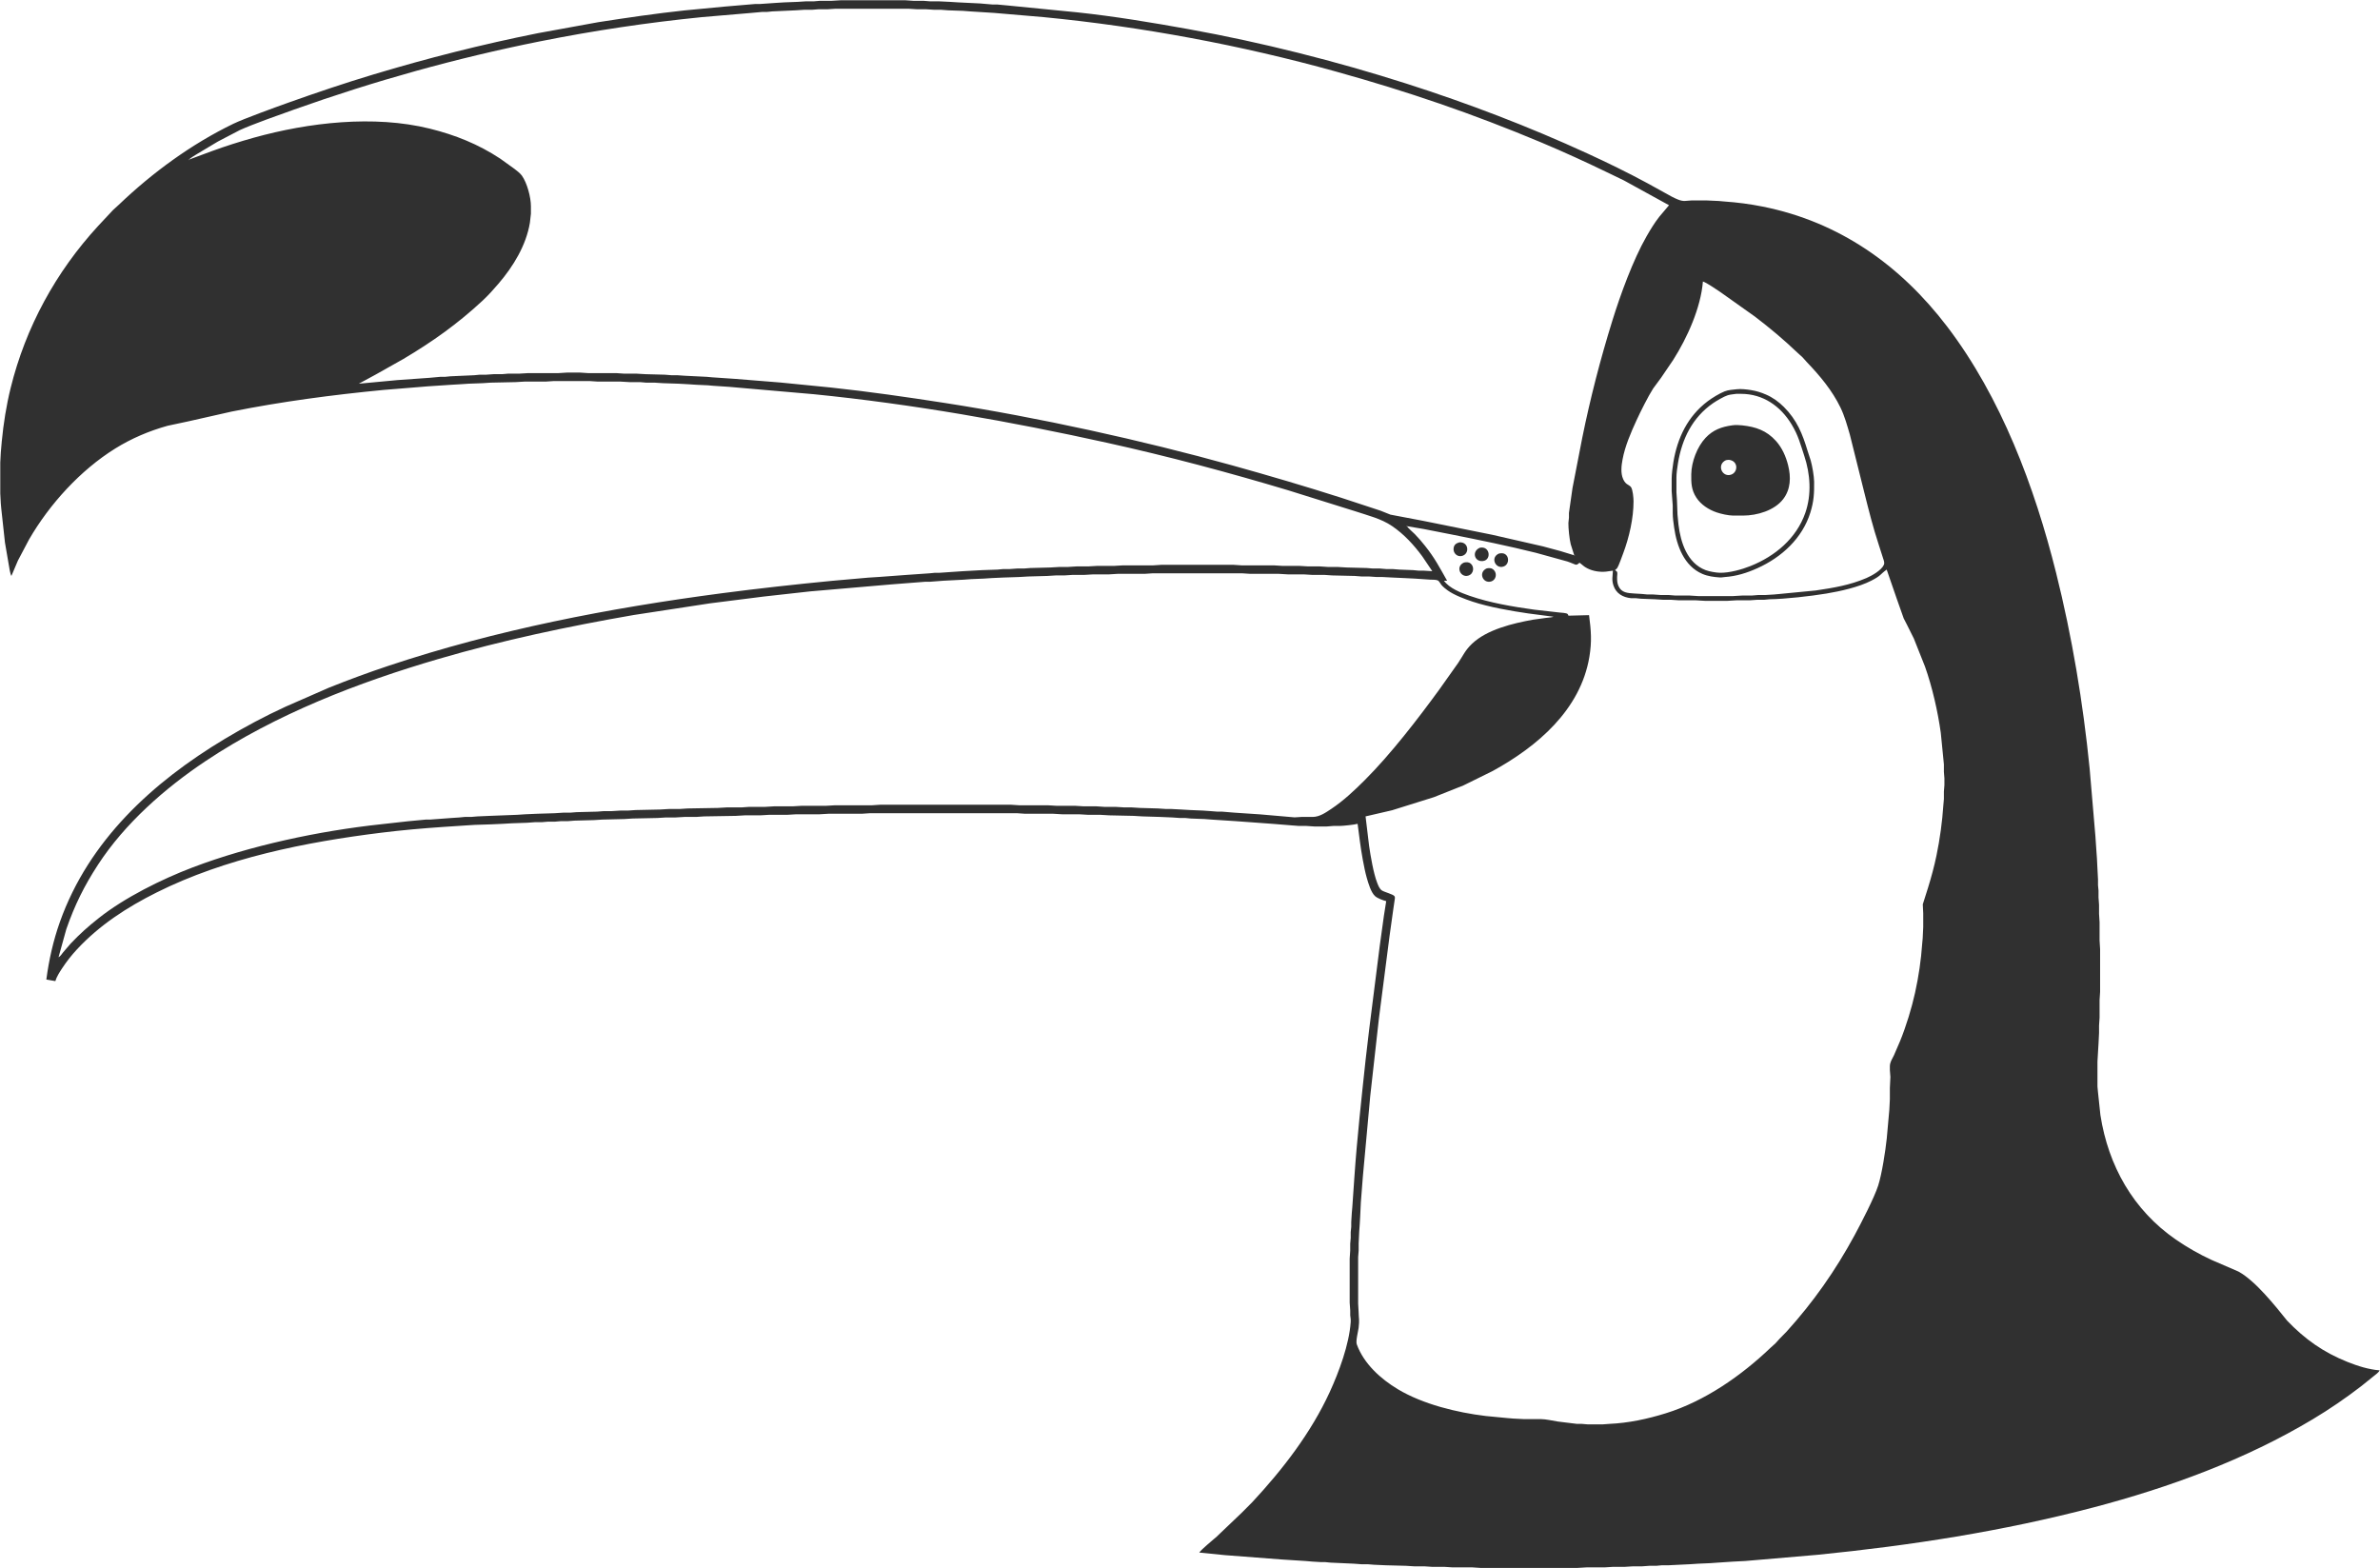 <svg xmlns="http://www.w3.org/2000/svg" viewBox="258.5 186.5 4494 2961">
  <path id="scicon" fill="#303030" stroke="none" stroke-width="1"
    d="M 280.00,1274.00            C 277.59,1269.86 275.82,1257.29 274.92,1252.00              274.92,1252.00 267.87,1211.00 267.87,1211.00              267.87,1211.00 260.91,1147.00 260.91,1147.00              260.91,1147.00 260.00,1137.00 260.00,1137.00              260.00,1137.00 259.00,1118.00 259.00,1118.00              259.00,1118.00 259.00,1060.00 259.00,1060.00              259.00,1060.00 260.00,1041.00 260.00,1041.00              260.00,1041.00 261.83,1020.00 261.83,1020.00              265.14,985.84 270.39,952.36 278.63,919.00              306.93,804.36 363.95,699.92 443.92,613.00              443.92,613.00 472.00,583.00 472.00,583.00              472.00,583.00 483.00,572.96 483.00,572.96              546.23,512.49 620.05,458.47 699.00,420.26              718.82,410.67 779.68,388.61 803.00,380.31              855.96,361.46 909.17,343.49 963.00,327.28              1065.48,296.41 1169.03,270.19 1274.00,249.20              1274.00,249.20 1388.00,228.42 1388.00,228.42              1442.18,220.01 1496.48,212.00 1551.00,206.16              1551.00,206.16 1628.00,198.83 1628.00,198.83              1628.00,198.83 1685.00,194.00 1685.00,194.00              1685.00,194.00 1694.00,194.00 1694.00,194.00              1694.00,194.00 1723.00,192.00 1723.00,192.00              1723.00,192.00 1739.00,191.00 1739.00,191.00              1739.00,191.00 1765.00,190.00 1765.00,190.00              1765.00,190.00 1781.00,188.96 1781.00,188.96              1781.00,188.96 1796.00,188.96 1796.00,188.96              1796.00,188.96 1807.00,188.00 1807.00,188.00              1807.00,188.00 1829.00,188.00 1829.00,188.00              1829.00,188.00 1846.00,187.00 1846.00,187.00              1846.00,187.00 1968.00,187.00 1968.00,187.00              1968.00,187.00 1983.00,188.00 1983.00,188.00              1983.00,188.00 2002.00,188.00 2002.00,188.00              2002.00,188.00 2014.00,188.96 2014.00,188.96              2014.00,188.96 2030.00,188.96 2030.00,188.96              2030.00,188.96 2052.00,190.00 2052.00,190.00              2052.00,190.00 2068.00,191.00 2068.00,191.00              2068.00,191.00 2109.00,193.00 2109.00,193.00              2109.00,193.00 2132.00,194.96 2132.00,194.96              2132.00,194.96 2141.00,194.96 2141.00,194.96              2141.00,194.96 2162.00,196.91 2162.00,196.91              2162.00,196.91 2293.00,209.84 2293.00,209.84              2363.32,217.36 2433.41,229.02 2503.00,241.58              2639.92,266.28 2781.49,301.99 2914.00,344.34              3030.35,381.53 3144.98,425.33 3256.00,476.31              3294.08,493.79 3332.14,512.37 3369.00,532.31              3369.00,532.31 3416.00,558.24 3416.00,558.24              3423.12,561.74 3431.98,566.36 3440.00,565.91              3440.00,565.91 3452.00,565.00 3452.00,565.00              3452.00,565.00 3482.00,565.00 3482.00,565.00              3482.00,565.00 3504.00,566.00 3504.00,566.00              3504.00,566.00 3514.00,566.91 3514.00,566.91              3538.59,568.60 3562.79,571.76 3587.00,576.60              3731.35,605.48 3846.43,686.76 3935.12,803.00              4037.06,936.63 4100.38,1106.01 4140.87,1268.00              4171.10,1388.90 4191.77,1513.05 4204.17,1637.00              4204.17,1637.00 4215.09,1765.00 4215.09,1765.00              4215.09,1765.00 4217.00,1793.00 4217.00,1793.00              4217.00,1793.00 4218.00,1807.00 4218.00,1807.00              4218.00,1807.00 4219.00,1827.00 4219.00,1827.00              4219.00,1827.00 4220.04,1847.00 4220.04,1847.00              4220.04,1847.00 4220.04,1858.00 4220.04,1858.00              4220.04,1858.00 4221.00,1868.00 4221.00,1868.00              4221.00,1868.00 4221.00,1881.00 4221.00,1881.00              4221.00,1881.00 4222.00,1895.00 4222.00,1895.00              4222.00,1895.00 4222.00,1912.00 4222.00,1912.00              4222.00,1912.00 4223.00,1928.00 4223.00,1928.00              4223.00,1928.00 4223.00,1962.00 4223.00,1962.00              4223.00,1962.00 4224.00,1979.00 4224.00,1979.00              4224.00,1979.00 4224.00,2059.00 4224.00,2059.00              4224.00,2059.00 4223.00,2075.00 4223.00,2075.00              4223.00,2075.00 4223.00,2108.00 4223.00,2108.00              4223.00,2108.00 4222.00,2123.00 4222.00,2123.00              4222.00,2123.00 4222.00,2137.00 4222.00,2137.00              4222.00,2137.00 4221.00,2157.00 4221.00,2157.00              4221.00,2157.00 4219.00,2191.00 4219.00,2191.00              4219.00,2191.00 4219.00,2238.00 4219.00,2238.00              4219.00,2238.00 4219.91,2248.00 4219.91,2248.00              4219.91,2248.00 4224.58,2292.00 4224.58,2292.00              4239.42,2387.62 4286.46,2471.37 4367.00,2526.98              4388.48,2541.80 4411.28,2554.80 4435.00,2565.69              4435.00,2565.69 4485.00,2587.31 4485.00,2587.31              4494.48,2592.41 4502.93,2599.21 4511.00,2606.29              4526.69,2620.04 4544.12,2639.84 4557.57,2656.00              4557.57,2656.00 4577.04,2680.00 4577.04,2680.00              4610.76,2715.27 4645.66,2739.86 4691.00,2758.00              4710.45,2765.78 4731.00,2772.30 4752.00,2774.00              4749.49,2778.44 4744.00,2782.14 4740.00,2785.39              4740.00,2785.39 4717.00,2803.88 4717.00,2803.88              4687.87,2826.31 4657.53,2847.08 4626.00,2866.00              4498.44,2942.55 4354.55,2995.15 4211.00,3032.88              4040.14,3077.79 3866.55,3104.61 3691.00,3122.17              3691.00,3122.17 3554.00,3133.91 3554.00,3133.91              3554.00,3133.91 3531.00,3135.09 3531.00,3135.09              3531.00,3135.09 3502.00,3137.00 3502.00,3137.00              3502.00,3137.00 3488.00,3138.00 3488.00,3138.00              3488.00,3138.00 3465.00,3139.00 3465.00,3139.00              3465.00,3139.00 3450.00,3140.00 3450.00,3140.00              3450.00,3140.00 3429.00,3141.00 3429.00,3141.00              3429.00,3141.00 3408.00,3142.04 3408.00,3142.04              3408.00,3142.04 3396.00,3142.04 3396.00,3142.04              3396.00,3142.04 3386.00,3143.00 3386.00,3143.00              3386.00,3143.00 3373.00,3143.00 3373.00,3143.00              3373.00,3143.00 3359.00,3144.00 3359.00,3144.00              3359.00,3144.00 3342.00,3144.00 3342.00,3144.00              3342.00,3144.00 3326.00,3145.00 3326.00,3145.00              3326.00,3145.00 3304.00,3145.00 3304.00,3145.00              3304.00,3145.00 3288.00,3146.00 3288.00,3146.00              3288.00,3146.00 3254.00,3146.00 3254.00,3146.00              3254.00,3146.00 3237.00,3147.00 3237.00,3147.00              3237.00,3147.00 3054.00,3147.00 3054.00,3147.00              3054.00,3147.00 3039.00,3146.00 3039.00,3146.00              3039.00,3146.00 3002.00,3146.00 3002.00,3146.00              3002.00,3146.00 2986.00,3145.00 2986.00,3145.00              2986.00,3145.00 2963.00,3145.00 2963.00,3145.00              2963.00,3145.00 2948.00,3144.00 2948.00,3144.00              2948.00,3144.00 2929.00,3144.00 2929.00,3144.00              2929.00,3144.00 2913.00,3143.00 2913.00,3143.00              2913.00,3143.00 2875.00,3142.00 2875.00,3142.00              2875.00,3142.00 2853.00,3141.00 2853.00,3141.00              2853.00,3141.00 2841.00,3140.04 2841.00,3140.04              2841.00,3140.04 2829.00,3140.04 2829.00,3140.04              2829.00,3140.04 2815.00,3139.00 2815.00,3139.00              2815.00,3139.00 2793.00,3138.00 2793.00,3138.00              2793.00,3138.00 2771.00,3137.00 2771.00,3137.00              2771.00,3137.00 2761.00,3136.04 2761.00,3136.04              2761.00,3136.04 2753.00,3136.04 2753.00,3136.04              2753.00,3136.04 2736.00,3135.00 2736.00,3135.00              2736.00,3135.00 2725.00,3134.04 2725.00,3134.04              2725.00,3134.04 2679.00,3131.09 2679.00,3131.09              2679.00,3131.09 2571.00,3122.83 2571.00,3122.83              2571.00,3122.83 2523.00,3118.00 2523.00,3118.00              2528.13,3110.90 2548.21,3094.84 2556.00,3087.83              2556.00,3087.83 2603.00,3043.00 2603.00,3043.00              2603.00,3043.00 2622.91,3023.00 2622.91,3023.00              2680.38,2961.31 2733.96,2891.99 2769.31,2815.00              2786.82,2776.85 2806.06,2725.00 2808.91,2683.00              2809.33,2676.89 2808.45,2675.27 2808.04,2670.00              2808.04,2670.00 2808.04,2661.00 2808.04,2661.00              2808.04,2661.00 2807.00,2646.00 2807.00,2646.00              2807.00,2646.00 2807.00,2563.00 2807.00,2563.00              2807.00,2563.00 2808.00,2548.00 2808.00,2548.00              2808.00,2548.00 2808.00,2535.00 2808.00,2535.00              2808.00,2535.00 2808.96,2524.00 2808.96,2524.00              2808.96,2524.00 2808.96,2513.00 2808.96,2513.00              2808.96,2513.00 2809.96,2503.00 2809.96,2503.00              2809.96,2503.00 2809.96,2494.00 2809.96,2494.00              2809.96,2494.00 2811.00,2477.00 2811.00,2477.00              2811.00,2477.00 2811.96,2466.00 2811.96,2466.00              2811.96,2466.00 2815.91,2409.00 2815.91,2409.00              2821.01,2334.86 2829.26,2260.94 2837.16,2187.00              2837.16,2187.00 2843.84,2130.00 2843.84,2130.00              2843.84,2130.00 2863.72,1973.00 2863.72,1973.00              2863.72,1973.00 2871.58,1916.00 2871.58,1916.00              2871.58,1916.00 2876.00,1888.00 2876.00,1888.00              2870.23,1886.65 2859.44,1882.56 2855.09,1878.67              2847.15,1871.57 2842.23,1854.23 2839.29,1844.00              2834.09,1825.90 2828.79,1794.10 2826.28,1775.00              2826.28,1775.00 2822.00,1742.00 2822.00,1742.00              2816.00,1743.76 2794.58,1745.92 2788.00,1746.04              2788.00,1746.04 2776.00,1746.04 2776.00,1746.04              2776.00,1746.04 2764.00,1747.00 2764.00,1747.00              2764.00,1747.00 2740.00,1747.00 2740.00,1747.00              2740.00,1747.00 2725.00,1746.00 2725.00,1746.00              2725.00,1746.00 2711.00,1746.00 2711.00,1746.00              2711.00,1746.00 2698.00,1745.00 2698.00,1745.00              2698.00,1745.00 2663.00,1742.17 2663.00,1742.17              2663.00,1742.17 2591.00,1736.91 2591.00,1736.91              2591.00,1736.91 2546.00,1734.00 2546.00,1734.00              2546.00,1734.00 2533.00,1733.00 2533.00,1733.00              2533.00,1733.00 2507.00,1732.00 2507.00,1732.00              2507.00,1732.00 2497.00,1731.04 2497.00,1731.04              2497.00,1731.04 2487.00,1731.04 2487.00,1731.04              2487.00,1731.04 2472.00,1730.00 2472.00,1730.00              2472.00,1730.00 2449.00,1729.00 2449.00,1729.00              2449.00,1729.00 2416.00,1728.00 2416.00,1728.00              2416.00,1728.00 2399.00,1727.00 2399.00,1727.00              2399.00,1727.00 2353.00,1726.00 2353.00,1726.00              2353.00,1726.00 2336.00,1725.00 2336.00,1725.00              2336.00,1725.00 2313.00,1725.00 2313.00,1725.00              2313.00,1725.00 2296.00,1724.00 2296.00,1724.00              2296.00,1724.00 2264.00,1724.00 2264.00,1724.00              2264.00,1724.00 2247.00,1723.00 2247.00,1723.00              2247.00,1723.00 2194.00,1723.00 2194.00,1723.00              2194.00,1723.00 2179.00,1722.00 2179.00,1722.00              2179.00,1722.00 2000.00,1722.00 2000.00,1722.00              2000.00,1722.00 1901.00,1722.00 1901.00,1722.00              1901.00,1722.00 1886.00,1723.00 1886.00,1723.00              1886.00,1723.00 1823.00,1723.00 1823.00,1723.00              1823.00,1723.00 1806.00,1724.00 1806.00,1724.00              1806.00,1724.00 1762.00,1724.00 1762.00,1724.00              1762.00,1724.00 1745.00,1725.00 1745.00,1725.00              1745.00,1725.00 1711.00,1725.00 1711.00,1725.00              1711.00,1725.00 1694.00,1726.00 1694.00,1726.00              1694.00,1726.00 1665.00,1726.00 1665.00,1726.00              1665.00,1726.00 1648.00,1727.00 1648.00,1727.00              1648.00,1727.00 1588.00,1728.00 1588.00,1728.00              1588.00,1728.00 1573.00,1729.00 1573.00,1729.00              1573.00,1729.00 1551.00,1729.00 1551.00,1729.00              1551.00,1729.00 1534.00,1730.00 1534.00,1730.00              1534.00,1730.00 1516.00,1730.00 1516.00,1730.00              1516.00,1730.00 1500.00,1731.00 1500.00,1731.00              1500.00,1731.00 1453.00,1732.00 1453.00,1732.00              1453.00,1732.00 1437.00,1733.00 1437.00,1733.00              1437.00,1733.00 1396.00,1734.00 1396.00,1734.00              1396.00,1734.00 1380.00,1735.00 1380.00,1735.00              1380.00,1735.00 1343.00,1736.00 1343.00,1736.00              1343.00,1736.00 1331.00,1736.96 1331.00,1736.96              1331.00,1736.96 1318.00,1736.96 1318.00,1736.96              1318.00,1736.96 1306.00,1737.96 1306.00,1737.96              1306.00,1737.96 1293.00,1737.96 1293.00,1737.96              1293.00,1737.96 1281.00,1738.96 1281.00,1738.96              1281.00,1738.96 1268.00,1738.96 1268.00,1738.96              1268.00,1738.96 1254.00,1740.00 1254.00,1740.00              1254.00,1740.00 1225.00,1741.00 1225.00,1741.00              1225.00,1741.00 1208.00,1742.00 1208.00,1742.00              1208.00,1742.00 1186.00,1743.00 1186.00,1743.00              1186.00,1743.00 1155.00,1744.00 1155.00,1744.00              1155.00,1744.00 1139.00,1745.00 1139.00,1745.00              1139.00,1745.00 1124.00,1746.00 1124.00,1746.00              1124.00,1746.00 1095.00,1747.91 1095.00,1747.91              1056.24,1750.56 1017.61,1753.95 979.00,1758.72              835.48,1776.43 684.13,1806.69 554.00,1871.75              498.53,1899.49 446.29,1933.28 403.91,1979.00              392.99,1990.78 384.54,2001.63 375.67,2015.00              371.13,2021.84 365.24,2031.14 363.00,2039.00              363.00,2039.00 346.00,2036.00 346.00,2036.00              350.89,1998.90 359.13,1962.29 371.69,1927.00              426.27,1773.64 546.43,1663.54 683.00,1581.60              720.14,1559.31 758.63,1538.77 798.00,1520.69              798.00,1520.69 880.00,1484.80 880.00,1484.80              916.98,1470.01 954.22,1456.26 992.00,1443.67              1195.96,1375.68 1408.14,1334.74 1621.00,1306.72              1690.54,1297.57 1760.23,1289.92 1830.00,1283.17              1830.00,1283.17 1898.00,1277.17 1898.00,1277.17              1898.00,1277.17 1919.00,1275.83 1919.00,1275.83              1919.00,1275.83 1972.00,1271.91 1972.00,1271.91              1972.00,1271.91 2014.00,1269.00 2014.00,1269.00              2014.00,1269.00 2024.00,1268.00 2024.00,1268.00              2024.00,1268.00 2033.00,1268.00 2033.00,1268.00              2033.00,1268.00 2062.00,1266.00 2062.00,1266.00              2062.00,1266.00 2077.00,1265.00 2077.00,1265.00              2077.00,1265.00 2095.00,1264.00 2095.00,1264.00              2095.00,1264.00 2113.00,1263.00 2113.00,1263.00              2113.00,1263.00 2142.00,1262.00 2142.00,1262.00              2142.00,1262.00 2152.00,1261.04 2152.00,1261.04              2152.00,1261.04 2164.00,1261.04 2164.00,1261.04              2164.00,1261.04 2179.00,1259.96 2179.00,1259.96              2179.00,1259.96 2192.00,1259.96 2192.00,1259.96              2192.00,1259.96 2204.00,1259.00 2204.00,1259.00              2204.00,1259.00 2242.00,1258.00 2242.00,1258.00              2242.00,1258.00 2259.00,1257.00 2259.00,1257.00              2259.00,1257.00 2275.00,1257.00 2275.00,1257.00              2275.00,1257.00 2291.00,1256.00 2291.00,1256.00              2291.00,1256.00 2313.00,1256.00 2313.00,1256.00              2313.00,1256.00 2330.00,1255.00 2330.00,1255.00              2330.00,1255.00 2362.00,1255.00 2362.00,1255.00              2362.00,1255.00 2379.00,1254.00 2379.00,1254.00              2379.00,1254.00 2436.00,1254.00 2436.00,1254.00              2436.00,1254.00 2451.00,1253.00 2451.00,1253.00              2451.00,1253.00 2588.00,1253.00 2588.00,1253.00              2588.00,1253.00 2603.00,1254.00 2603.00,1254.00              2603.00,1254.00 2664.00,1254.00 2664.00,1254.00              2664.00,1254.00 2680.00,1255.00 2680.00,1255.00              2680.00,1255.00 2712.00,1255.00 2712.00,1255.00              2712.00,1255.00 2729.00,1256.00 2729.00,1256.00              2729.00,1256.00 2751.00,1256.00 2751.00,1256.00              2751.00,1256.00 2766.00,1257.00 2766.00,1257.00              2766.00,1257.00 2784.00,1257.00 2784.00,1257.00              2784.00,1257.00 2801.00,1258.00 2801.00,1258.00              2801.00,1258.00 2839.00,1259.00 2839.00,1259.00              2839.00,1259.00 2851.00,1259.96 2851.00,1259.96              2851.00,1259.96 2864.00,1259.96 2864.00,1259.96              2864.00,1259.96 2876.00,1260.96 2876.00,1260.96              2876.00,1260.96 2888.00,1260.96 2888.00,1260.96              2888.00,1260.96 2901.00,1262.00 2901.00,1262.00              2901.00,1262.00 2927.00,1263.00 2927.00,1263.00              2927.00,1263.00 2937.00,1263.96 2937.00,1263.96              2937.00,1263.96 2946.00,1263.96 2946.00,1263.96              2946.00,1263.96 2963.00,1265.00 2963.00,1265.00              2963.00,1265.00 2944.12,1237.00 2944.12,1237.00              2928.06,1215.23 2909.49,1195.02 2887.00,1179.75              2866.30,1165.69 2841.49,1159.83 2818.00,1152.00              2818.00,1152.00 2691.00,1112.28 2691.00,1112.28              2578.20,1078.44 2464.01,1047.98 2349.00,1022.58              2166.15,982.19 1981.37,949.47 1795.00,930.83              1795.00,930.83 1635.00,916.91 1635.00,916.91              1635.00,916.91 1605.00,914.91 1605.00,914.91              1605.00,914.91 1595.00,914.00 1595.00,914.00              1595.00,914.00 1573.00,913.00 1573.00,913.00              1573.00,913.00 1558.00,912.00 1558.00,912.00              1558.00,912.00 1540.00,911.00 1540.00,911.00              1540.00,911.00 1510.00,910.00 1510.00,910.00              1510.00,910.00 1494.00,908.96 1494.00,908.96              1494.00,908.96 1478.00,908.96 1478.00,908.96              1478.00,908.96 1467.00,908.00 1467.00,908.00              1467.00,908.00 1447.00,908.00 1447.00,908.00              1447.00,908.00 1430.00,907.00 1430.00,907.00              1430.00,907.00 1387.00,907.00 1387.00,907.00              1387.00,907.00 1372.00,906.00 1372.00,906.00              1372.00,906.00 1304.00,906.00 1304.00,906.00              1304.00,906.00 1289.00,907.00 1289.00,907.00              1289.00,907.00 1249.00,907.00 1249.00,907.00              1249.00,907.00 1232.00,908.00 1232.00,908.00              1232.00,908.00 1185.00,909.00 1185.00,909.00              1185.00,909.00 1170.00,910.00 1170.00,910.00              1170.00,910.00 1143.00,911.00 1143.00,911.00              1143.00,911.00 1128.00,912.00 1128.00,912.00              1128.00,912.00 1111.00,913.00 1111.00,913.00              1111.00,913.00 1067.00,915.91 1067.00,915.91              1067.00,915.91 982.00,922.83 982.00,922.83              886.07,932.12 790.60,944.68 696.00,963.60              696.00,963.60 614.00,982.11 614.00,982.11              614.00,982.11 575.00,990.42 575.00,990.42              540.21,1000.10 506.70,1014.32 476.00,1033.42              410.25,1074.35 352.21,1138.16 313.42,1205.00              313.42,1205.00 292.31,1245.00 292.31,1245.00              292.31,1245.00 280.00,1274.00 280.00,1274.00 Z            M 3410.00,574.00            C 3410.00,574.00 3325.00,527.26 3325.00,527.26              3325.00,527.26 3297.00,513.74 3297.00,513.74              3254.76,493.30 3212.29,473.74 3169.00,455.58              3039.23,401.12 2916.49,359.25 2781.00,321.58              2602.16,271.84 2413.71,236.72 2229.00,218.83              2229.00,218.83 2136.00,210.91 2136.00,210.91              2136.00,210.91 2090.00,208.00 2090.00,208.00              2090.00,208.00 2077.00,207.00 2077.00,207.00              2077.00,207.00 2049.00,206.00 2049.00,206.00              2049.00,206.00 2036.00,205.00 2036.00,205.00              2036.00,205.00 2023.00,205.00 2023.00,205.00              2023.00,205.00 2007.00,204.00 2007.00,204.00              2007.00,204.00 1990.00,204.00 1990.00,204.00              1990.00,204.00 1974.00,203.00 1974.00,203.00              1974.00,203.00 1836.00,203.00 1836.00,203.00              1836.00,203.00 1821.00,204.00 1821.00,204.00              1821.00,204.00 1804.00,204.00 1804.00,204.00              1804.00,204.00 1792.00,204.96 1792.00,204.96              1792.00,204.96 1777.00,204.96 1777.00,204.96              1777.00,204.96 1761.00,206.00 1761.00,206.00              1761.00,206.00 1717.00,208.00 1717.00,208.00              1717.00,208.00 1707.00,209.00 1707.00,209.00              1707.00,209.00 1698.00,209.00 1698.00,209.00              1698.00,209.00 1677.00,210.91 1677.00,210.91              1677.00,210.91 1584.00,218.83 1584.00,218.83              1481.34,229.10 1379.21,244.35 1278.00,264.60              1119.74,296.26 966.03,339.21 814.00,393.31              787.22,402.84 735.16,421.22 711.00,432.31              711.00,432.31 670.00,453.70 670.00,453.70              670.00,453.70 631.00,477.00 631.00,477.00              625.59,480.53 619.75,483.58 615.00,488.00              615.00,488.00 658.00,472.05 658.00,472.05              684.26,462.45 711.06,453.91 738.00,446.42              841.52,417.64 964.66,403.37 1070.00,429.37              1117.87,441.19 1161.71,458.78 1203.00,486.00              1203.00,486.00 1230.00,505.42 1230.00,505.42              1234.30,508.77 1240.82,513.71 1243.91,518.04              1253.84,531.97 1260.97,558.89 1261.00,576.00              1261.00,576.00 1261.00,590.00 1261.00,590.00              1261.00,590.00 1259.08,607.00 1259.08,607.00              1252.01,649.77 1227.70,689.50 1199.87,722.00              1190.47,732.97 1180.57,744.06 1170.00,753.91              1123.02,797.68 1075.10,831.72 1020.00,864.40              1020.00,864.40 967.00,894.22 967.00,894.22              967.00,894.22 936.00,911.00 936.00,911.00              936.00,911.00 1009.00,904.17 1009.00,904.17              1009.00,904.17 1069.00,899.91 1069.00,899.91              1069.00,899.91 1090.00,898.00 1090.00,898.00              1090.00,898.00 1099.00,898.00 1099.00,898.00              1099.00,898.00 1109.00,897.00 1109.00,897.00              1109.00,897.00 1154.00,895.00 1154.00,895.00              1154.00,895.00 1164.00,894.04 1164.00,894.04              1164.00,894.04 1176.00,894.04 1176.00,894.04              1176.00,894.04 1191.00,892.96 1191.00,892.96              1191.00,892.96 1207.00,892.96 1207.00,892.96              1207.00,892.96 1218.00,892.00 1218.00,892.00              1218.00,892.00 1239.00,892.00 1239.00,892.00              1239.00,892.00 1256.00,891.00 1256.00,891.00              1256.00,891.00 1313.00,891.00 1313.00,891.00              1313.00,891.00 1329.00,890.00 1329.00,890.00              1329.00,890.00 1354.00,890.00 1354.00,890.00              1354.00,890.00 1369.00,891.00 1369.00,891.00              1369.00,891.00 1422.00,891.00 1422.00,891.00              1422.00,891.00 1437.00,892.00 1437.00,892.00              1437.00,892.00 1460.00,892.00 1460.00,892.00              1460.00,892.00 1477.00,893.00 1477.00,893.00              1477.00,893.00 1514.00,894.00 1514.00,894.00              1514.00,894.00 1526.00,894.96 1526.00,894.96              1526.00,894.96 1537.00,894.96 1537.00,894.96              1537.00,894.96 1552.00,896.00 1552.00,896.00              1552.00,896.00 1593.00,898.00 1593.00,898.00              1593.00,898.00 1603.00,898.91 1603.00,898.91              1603.00,898.91 1647.00,901.91 1647.00,901.91              1647.00,901.91 1733.00,908.83 1733.00,908.83              1733.00,908.83 1827.00,918.16 1827.00,918.16              1899.19,925.89 1971.25,936.28 2043.00,947.42              2218.93,974.74 2414.45,1017.72 2586.00,1065.42              2654.67,1084.52 2723.11,1104.65 2791.00,1126.34              2791.00,1126.34 2865.00,1150.67 2865.00,1150.67              2865.00,1150.67 2884.00,1158.22 2884.00,1158.22              2884.00,1158.22 2945.00,1169.80 2945.00,1169.80              2945.00,1169.80 3076.00,1196.21 3076.00,1196.21              3076.00,1196.21 3172.00,1218.15 3172.00,1218.15              3172.00,1218.15 3205.00,1227.02 3205.00,1227.02              3205.00,1227.02 3231.00,1235.00 3231.00,1235.00              3231.00,1235.00 3224.37,1214.00 3224.37,1214.00              3221.89,1204.03 3219.89,1184.27 3220.00,1174.00              3220.00,1174.00 3221.04,1164.00 3221.04,1164.00              3221.04,1164.00 3221.04,1155.00 3221.04,1155.00              3221.04,1155.00 3227.75,1108.00 3227.75,1108.00              3227.75,1108.00 3246.20,1013.00 3246.20,1013.00              3261.33,938.49 3280.41,864.59 3302.98,792.00              3318.27,742.78 3342.06,677.34 3367.43,633.00              3374.73,620.23 3382.39,607.63 3391.42,596.00              3391.42,596.00 3410.00,574.00 3410.00,574.00 Z            M 615.00,488.00            C 615.00,488.00 614.00,488.00 614.00,488.00              614.00,488.00 615.00,489.00 615.00,489.00              615.00,489.00 615.00,488.00 615.00,488.00 Z            M 3308.00,1263.00            C 3309.22,1263.89 3311.20,1265.08 3311.95,1266.41              3312.86,1268.23 3312.03,1273.60 3311.95,1276.00              3311.93,1282.07 3311.99,1287.31 3314.53,1293.00              3320.29,1305.95 3332.00,1306.27 3344.00,1307.09              3344.00,1307.09 3359.00,1308.00 3359.00,1308.00              3359.00,1308.00 3369.00,1308.96 3369.00,1308.96              3369.00,1308.96 3380.00,1308.96 3380.00,1308.96              3380.00,1308.96 3395.00,1310.04 3395.00,1310.04              3395.00,1310.04 3410.00,1310.04 3410.00,1310.04              3410.00,1310.04 3422.00,1311.00 3422.00,1311.00              3422.00,1311.00 3449.00,1311.00 3449.00,1311.00              3449.00,1311.00 3465.00,1312.00 3465.00,1312.00              3465.00,1312.00 3531.00,1312.00 3531.00,1312.00              3531.00,1312.00 3548.00,1311.00 3548.00,1311.00              3548.00,1311.00 3566.00,1311.00 3566.00,1311.00              3566.00,1311.00 3578.00,1310.04 3578.00,1310.04              3578.00,1310.04 3591.00,1310.04 3591.00,1310.04              3591.00,1310.04 3608.00,1309.00 3608.00,1309.00              3608.00,1309.00 3618.00,1308.09 3618.00,1308.09              3618.00,1308.09 3687.00,1301.42 3687.00,1301.42              3720.48,1296.46 3751.58,1291.38 3783.00,1277.85              3793.14,1273.48 3811.10,1263.28 3815.66,1253.00              3817.40,1249.09 3815.57,1244.80 3814.33,1241.00              3814.33,1241.00 3806.00,1215.00 3806.00,1215.00              3795.37,1182.81 3787.08,1149.87 3778.87,1117.00              3778.87,1117.00 3751.42,1007.00 3751.42,1007.00              3746.38,989.74 3741.60,972.24 3733.74,956.00              3718.05,923.57 3694.76,895.85 3670.04,870.00              3670.04,870.00 3661.96,861.01 3661.96,861.01              3661.96,861.01 3652.00,851.96 3652.00,851.96              3626.60,827.67 3599.95,805.43 3572.00,784.12              3572.00,784.12 3507.00,738.00 3507.00,738.00              3499.82,733.22 3481.17,720.28 3474.00,718.00              3469.96,767.90 3444.47,824.13 3417.95,866.00              3417.95,866.00 3394.85,900.00 3394.85,900.00              3394.85,900.00 3380.09,920.00 3380.09,920.00              3370.69,934.58 3356.16,963.74 3348.69,980.00              3337.98,1003.32 3326.98,1028.65 3322.26,1054.00              3320.09,1065.67 3318.37,1079.81 3323.35,1091.00              3324.93,1094.56 3326.99,1097.79 3330.09,1100.21              3332.74,1102.28 3336.13,1103.43 3338.16,1106.21              3341.64,1110.98 3342.99,1126.87 3343.00,1133.00              3343.05,1164.97 3334.77,1201.08 3323.58,1231.00              3321.66,1236.13 3314.70,1255.61 3312.32,1258.87              3311.11,1260.53 3309.56,1261.70 3308.00,1263.00 Z            M 3538.00,921.42            C 3545.79,920.48 3557.18,921.76 3565.00,923.08              3575.45,924.84 3583.26,927.26 3593.00,931.43              3605.80,936.90 3617.19,945.20 3627.00,955.00              3651.44,979.41 3661.98,1005.65 3671.72,1038.00              3671.72,1038.00 3677.57,1056.00 3677.57,1056.00              3680.47,1066.14 3683.87,1085.59 3684.00,1096.00              3684.25,1117.76 3683.52,1132.87 3676.98,1154.00              3661.82,1202.90 3622.71,1238.69 3577.00,1259.30              3556.77,1268.43 3537.20,1274.54 3515.00,1276.09              3511.56,1276.33 3509.60,1277.07 3506.00,1276.82              3494.72,1276.02 3483.49,1274.63 3473.00,1270.13              3438.52,1255.32 3424.71,1217.50 3419.73,1183.00              3418.45,1174.12 3417.01,1163.92 3417.00,1155.00              3417.00,1155.00 3417.00,1141.00 3417.00,1141.00              3417.00,1141.00 3415.00,1114.00 3415.00,1114.00              3415.00,1114.00 3415.00,1090.00 3415.00,1090.00              3415.01,1082.08 3416.91,1067.04 3418.25,1059.00              3425.89,1013.15 3445.20,972.70 3483.00,944.13              3491.21,937.92 3505.47,929.19 3515.00,925.46              3522.96,922.35 3529.90,922.57 3538.00,921.42 Z            M 3537.00,930.14            C 3531.65,931.05 3526.20,931.17 3521.00,932.77              3513.94,934.95 3499.27,943.54 3493.00,947.88              3454.11,974.87 3434.43,1015.32 3426.92,1061.00              3425.63,1068.83 3424.01,1080.21 3424.00,1088.00              3424.00,1088.00 3424.00,1116.00 3424.00,1116.00              3424.00,1116.00 3425.00,1131.00 3425.00,1131.00              3425.00,1131.00 3426.00,1158.00 3426.00,1158.00              3426.00,1158.00 3427.85,1177.00 3427.85,1177.00              3431.86,1210.58 3444.38,1249.80 3479.00,1262.94              3486.13,1265.64 3498.38,1267.81 3506.00,1267.99              3523.79,1268.39 3547.52,1261.81 3564.00,1255.20              3610.32,1236.62 3650.50,1203.19 3667.31,1155.00              3679.47,1120.12 3676.87,1081.61 3665.33,1047.00              3657.77,1024.31 3654.38,1009.27 3641.55,988.00              3620.56,953.21 3587.47,930.19 3546.00,930.14              3546.00,930.14 3537.00,930.14 3537.00,930.14 Z            M 3529.00,989.63            C 3536.27,988.54 3540.89,989.12 3548.00,989.63              3573.58,992.39 3594.04,999.24 3611.83,1019.00              3623.51,1031.98 3630.66,1048.21 3634.87,1065.00              3640.42,1087.09 3639.99,1110.21 3625.50,1129.00              3608.94,1150.47 3576.27,1159.96 3550.00,1160.00              3550.00,1160.00 3531.00,1160.00 3531.00,1160.00              3521.94,1159.89 3508.62,1156.92 3500.00,1154.00              3485.02,1148.92 3470.25,1139.44 3461.55,1126.00              3452.10,1111.41 3451.81,1098.58 3452.00,1082.00              3452.28,1058.64 3463.18,1029.97 3479.17,1013.04              3493.31,998.07 3509.31,992.40 3529.00,989.63 Z            M 3523.00,1054.73            C 3519.92,1054.85 3517.72,1054.98 3515.02,1056.73              3501.39,1065.55 3509.74,1085.14 3524.00,1083.44              3540.54,1081.48 3542.52,1056.71 3523.00,1054.73 Z            M 2915.00,1179.00            C 2915.00,1179.00 2914.00,1179.00 2914.00,1179.00              2914.00,1179.00 2915.00,1180.00 2915.00,1180.00              2915.00,1180.00 2915.00,1179.00 2915.00,1179.00 Z            M 3241.00,1249.00            C 3233.50,1255.71 3235.25,1252.47 3218.00,1246.67              3218.00,1246.67 3159.00,1230.37 3159.00,1230.37              3105.77,1217.06 3051.80,1206.16 2998.00,1195.40              2998.00,1195.40 2947.00,1185.40 2947.00,1185.40              2947.00,1185.40 2915.00,1180.00 2915.00,1180.00              2918.75,1185.12 2925.28,1190.22 2930.00,1195.00              2936.79,1201.87 2943.14,1209.47 2949.20,1217.00              2967.51,1239.78 2976.89,1258.25 2991.00,1283.00              2991.00,1283.00 2985.00,1283.00 2985.00,1283.00              2995.08,1297.07 3016.96,1305.80 3033.00,1311.34              3072.33,1324.95 3113.90,1331.77 3155.00,1337.58              3155.00,1337.58 3203.00,1343.02 3203.00,1343.02              3206.12,1343.24 3216.44,1343.87 3218.41,1345.74              3219.57,1346.85 3219.55,1347.65 3220.00,1349.00              3220.00,1349.00 3259.00,1348.00 3259.00,1348.00              3262.84,1377.10 3264.50,1397.62 3259.57,1427.00              3242.79,1526.93 3161.40,1595.96 3077.00,1642.30              3077.00,1642.30 3022.00,1669.42 3022.00,1669.42              3022.00,1669.42 2966.00,1691.69 2966.00,1691.69              2966.00,1691.69 2887.00,1716.42 2887.00,1716.42              2887.00,1716.42 2837.00,1728.00 2837.00,1728.00              2837.00,1728.00 2843.73,1784.00 2843.73,1784.00              2846.57,1803.27 2851.98,1835.36 2858.81,1853.00              2860.82,1858.18 2863.17,1864.86 2868.04,1867.93              2872.85,1870.96 2888.66,1874.93 2891.36,1878.41              2892.54,1879.92 2892.48,1881.21 2892.35,1883.00              2892.35,1883.00 2889.27,1904.00 2889.27,1904.00              2889.27,1904.00 2882.28,1954.00 2882.28,1954.00              2882.28,1954.00 2862.28,2109.00 2862.28,2109.00              2862.28,2109.00 2845.83,2256.00 2845.83,2256.00              2845.83,2256.00 2831.91,2408.00 2831.91,2408.00              2831.91,2408.00 2828.09,2457.00 2828.09,2457.00              2828.09,2457.00 2826.91,2482.00 2826.91,2482.00              2826.91,2482.00 2826.00,2498.00 2826.00,2498.00              2826.00,2498.00 2825.00,2512.00 2825.00,2512.00              2825.00,2512.00 2823.96,2534.00 2823.96,2534.00              2823.96,2534.00 2823.96,2548.00 2823.96,2548.00              2823.96,2548.00 2823.00,2560.00 2823.00,2560.00              2823.00,2560.00 2823.00,2648.00 2823.00,2648.00              2823.00,2648.00 2823.86,2663.00 2823.86,2663.00              2824.18,2678.61 2825.82,2676.66 2823.86,2694.00              2822.78,2701.69 2818.13,2718.62 2820.47,2725.00              2833.83,2761.48 2865.49,2790.11 2898.00,2809.60              2945.21,2837.91 3009.56,2853.64 3064.00,2860.15              3064.00,2860.15 3105.00,2864.09 3105.00,2864.09              3105.00,2864.09 3116.00,2865.00 3116.00,2865.00              3116.00,2865.00 3136.00,2866.00 3136.00,2866.00              3136.00,2866.00 3168.00,2866.00 3168.00,2866.00              3177.39,2866.01 3190.26,2869.06 3200.00,2870.58              3200.00,2870.58 3236.00,2875.00 3236.00,2875.00              3236.00,2875.00 3245.00,2875.00 3245.00,2875.00              3245.00,2875.00 3257.00,2876.00 3257.00,2876.00              3257.00,2876.00 3284.00,2876.00 3284.00,2876.00              3284.00,2876.00 3297.00,2875.04 3297.00,2875.04              3333.46,2873.45 3369.20,2865.80 3404.00,2854.98              3477.79,2832.02 3546.67,2783.96 3602.00,2731.04              3602.00,2731.04 3610.96,2722.96 3610.96,2722.96              3610.96,2722.96 3619.04,2714.00 3619.04,2714.00              3619.04,2714.00 3631.83,2701.00 3631.83,2701.00              3682.69,2644.79 3724.20,2585.61 3760.31,2519.00              3772.21,2497.04 3797.88,2447.38 3804.97,2425.00              3812.13,2402.41 3818.58,2360.15 3821.16,2336.00              3821.16,2336.00 3825.09,2292.00 3825.09,2292.00              3825.09,2292.00 3826.00,2282.00 3826.00,2282.00              3826.00,2282.00 3827.00,2262.00 3827.00,2262.00              3827.00,2262.00 3827.00,2241.00 3827.00,2241.00              3827.00,2241.00 3828.00,2220.00 3828.00,2220.00              3828.00,2220.00 3827.00,2207.00 3827.00,2207.00              3827.00,2207.00 3827.00,2200.00 3827.00,2200.00              3827.11,2191.68 3831.20,2186.32 3834.74,2179.00              3834.74,2179.00 3846.40,2152.00 3846.40,2152.00              3857.70,2124.22 3868.10,2090.31 3874.58,2061.00              3881.35,2030.35 3885.94,1999.27 3888.09,1968.00              3888.09,1968.00 3889.00,1958.00 3889.00,1958.00              3889.00,1958.00 3890.00,1937.00 3890.00,1937.00              3890.00,1937.00 3890.00,1911.00 3890.00,1911.00              3890.00,1911.00 3889.18,1894.00 3889.18,1894.00              3889.18,1894.00 3898.98,1863.00 3898.98,1863.00              3905.20,1842.96 3910.74,1822.55 3915.00,1802.00              3921.60,1770.12 3925.87,1738.43 3928.09,1706.00              3928.09,1706.00 3929.04,1695.00 3929.04,1695.00              3929.04,1695.00 3929.04,1681.00 3929.04,1681.00              3929.04,1681.00 3930.00,1669.00 3930.00,1669.00              3930.00,1669.00 3930.00,1656.00 3930.00,1656.00              3930.00,1656.00 3929.04,1644.00 3929.04,1644.00              3929.04,1644.00 3929.04,1630.00 3929.04,1630.00              3929.04,1630.00 3928.09,1620.00 3928.09,1620.00              3928.09,1620.00 3923.13,1570.00 3923.13,1570.00              3917.51,1529.62 3906.97,1483.39 3893.31,1445.00              3893.31,1445.00 3872.22,1392.00 3872.22,1392.00              3872.22,1392.00 3858.75,1365.00 3858.75,1365.00              3858.75,1365.00 3853.09,1354.00 3853.09,1354.00              3853.09,1354.00 3839.66,1316.00 3839.66,1316.00              3839.66,1316.00 3821.00,1262.00 3821.00,1262.00              3808.09,1271.24 3811.10,1273.08 3792.00,1282.89              3768.06,1295.19 3733.64,1302.81 3707.00,1307.25              3677.98,1312.08 3628.97,1317.66 3600.00,1318.00              3600.00,1318.00 3590.00,1318.96 3590.00,1318.96              3590.00,1318.96 3577.00,1318.96 3577.00,1318.96              3577.00,1318.96 3562.00,1320.00 3562.00,1320.00              3562.00,1320.00 3537.00,1320.00 3537.00,1320.00              3537.00,1320.00 3520.00,1321.00 3520.00,1321.00              3520.00,1321.00 3478.00,1321.00 3478.00,1321.00              3478.00,1321.00 3461.00,1320.00 3461.00,1320.00              3461.00,1320.00 3429.00,1320.00 3429.00,1320.00              3429.00,1320.00 3414.00,1319.00 3414.00,1319.00              3414.00,1319.00 3399.00,1319.00 3399.00,1319.00              3399.00,1319.00 3383.00,1318.00 3383.00,1318.00              3383.00,1318.00 3357.00,1317.00 3357.00,1317.00              3357.00,1317.00 3347.00,1315.96 3347.00,1315.96              3347.00,1315.96 3338.00,1315.96 3338.00,1315.96              3322.88,1314.37 3310.04,1307.14 3305.09,1292.00              3301.39,1280.68 3303.77,1274.67 3304.00,1264.00              3304.00,1264.00 3291.00,1265.83 3291.00,1265.83              3279.25,1266.97 3266.59,1265.03 3256.00,1259.73              3248.52,1255.99 3247.22,1253.44 3241.00,1249.00 Z            M 3014.00,1210.57            C 3032.29,1209.06 3034.25,1233.46 3018.00,1236.43              3009.39,1238.01 3002.30,1230.38 3003.20,1222.00              3003.93,1215.18 3007.84,1212.31 3014.00,1210.57 Z            M 3053.00,1220.65            C 3073.40,1216.63 3075.60,1247.66 3055.00,1245.89              3041.90,1244.77 3037.97,1226.97 3053.00,1220.65 Z            M 3089.00,1231.65            C 3094.03,1230.61 3098.69,1230.68 3102.61,1234.53              3108.10,1239.92 3107.75,1253.03 3097.00,1256.35              3082.21,1260.92 3071.96,1238.87 3089.00,1231.65 Z            M 3232.00,1235.00            C 3232.00,1235.00 3231.00,1235.00 3231.00,1235.00              3231.00,1235.00 3232.00,1236.00 3232.00,1236.00              3232.00,1236.00 3232.00,1235.00 3232.00,1235.00 Z            M 3023.00,1248.65            C 3027.62,1247.70 3031.83,1247.58 3035.67,1250.80              3042.70,1256.69 3041.57,1270.08 3031.00,1273.35              3016.21,1277.92 3005.96,1255.87 3023.00,1248.65 Z            M 3066.00,1259.65            C 3071.24,1258.58 3075.77,1259.02 3079.61,1263.21              3085.81,1269.99 3083.17,1281.81 3074.00,1284.43              3058.35,1288.90 3049.16,1266.79 3066.00,1259.65 Z            M 3192.00,1351.00            C 3192.00,1351.00 3144.00,1344.73 3144.00,1344.73              3111.56,1340.05 3069.86,1332.73 3039.00,1322.49              3024.33,1317.61 3004.48,1310.23 2992.00,1301.25              2988.14,1298.48 2983.35,1294.62 2980.33,1291.00              2978.34,1288.62 2975.95,1283.75 2973.61,1282.53              2970.33,1280.83 2962.75,1281.13 2959.00,1280.96              2959.00,1280.96 2930.00,1279.00 2930.00,1279.00              2930.00,1279.00 2910.00,1278.00 2910.00,1278.00              2910.00,1278.00 2888.00,1277.00 2888.00,1277.00              2888.00,1277.00 2869.00,1276.00 2869.00,1276.00              2869.00,1276.00 2858.00,1276.00 2858.00,1276.00              2858.00,1276.00 2843.00,1274.96 2843.00,1274.96              2843.00,1274.96 2829.00,1274.96 2829.00,1274.96              2829.00,1274.96 2817.00,1274.00 2817.00,1274.00              2817.00,1274.00 2774.00,1273.00 2774.00,1273.00              2774.00,1273.00 2759.00,1272.00 2759.00,1272.00              2759.00,1272.00 2736.00,1272.00 2736.00,1272.00              2736.00,1272.00 2720.00,1271.00 2720.00,1271.00              2720.00,1271.00 2690.00,1271.00 2690.00,1271.00              2690.00,1271.00 2673.00,1270.00 2673.00,1270.00              2673.00,1270.00 2619.00,1270.00 2619.00,1270.00              2619.00,1270.00 2604.00,1269.00 2604.00,1269.00              2604.00,1269.00 2435.00,1269.00 2435.00,1269.00              2435.00,1269.00 2420.00,1270.00 2420.00,1270.00              2420.00,1270.00 2369.00,1270.00 2369.00,1270.00              2369.00,1270.00 2353.00,1271.00 2353.00,1271.00              2353.00,1271.00 2323.00,1271.00 2323.00,1271.00              2323.00,1271.00 2306.00,1272.00 2306.00,1272.00              2306.00,1272.00 2284.00,1272.00 2284.00,1272.00              2284.00,1272.00 2268.00,1273.00 2268.00,1273.00              2268.00,1273.00 2252.00,1273.00 2252.00,1273.00              2252.00,1273.00 2236.00,1274.00 2236.00,1274.00              2236.00,1274.00 2200.00,1275.00 2200.00,1275.00              2200.00,1275.00 2183.00,1276.00 2183.00,1276.00              2183.00,1276.00 2153.00,1277.00 2153.00,1277.00              2153.00,1277.00 2131.00,1278.00 2131.00,1278.00              2131.00,1278.00 2116.00,1279.00 2116.00,1279.00              2116.00,1279.00 2092.00,1280.00 2092.00,1280.00              2092.00,1280.00 2079.00,1281.00 2079.00,1281.00              2079.00,1281.00 2040.00,1283.00 2040.00,1283.00              2040.00,1283.00 2014.00,1285.00 2014.00,1285.00              2014.00,1285.00 2005.00,1285.00 2005.00,1285.00              2005.00,1285.00 1942.00,1289.91 1942.00,1289.91              1942.00,1289.91 1788.00,1303.17 1788.00,1303.17              1788.00,1303.17 1701.00,1312.84 1701.00,1312.84              1701.00,1312.84 1599.00,1325.72 1599.00,1325.72              1599.00,1325.72 1455.00,1347.75 1455.00,1347.75              1330.53,1369.36 1208.34,1395.14 1087.00,1430.58              934.72,1475.05 779.45,1535.03 647.00,1623.33              570.17,1674.55 494.37,1741.22 443.69,1819.00              417.33,1859.47 399.58,1895.44 383.69,1941.00              383.69,1941.00 369.00,1994.00 369.00,1994.00              372.93,1991.74 374.67,1988.47 377.45,1985.00              377.45,1985.00 392.04,1968.00 392.04,1968.00              410.67,1948.52 424.01,1936.65 445.00,1920.00              493.76,1881.34 563.72,1846.59 622.00,1824.42              730.89,1783.00 862.11,1755.24 978.00,1742.84              978.00,1742.84 1029.00,1737.17 1029.00,1737.17              1029.00,1737.17 1063.00,1733.96 1063.00,1733.96              1063.00,1733.96 1071.00,1733.96 1071.00,1733.96              1071.00,1733.96 1112.00,1730.91 1112.00,1730.91              1112.00,1730.91 1126.00,1730.00 1126.00,1730.00              1126.00,1730.00 1136.00,1729.00 1136.00,1729.00              1136.00,1729.00 1148.00,1729.00 1148.00,1729.00              1148.00,1729.00 1160.00,1728.00 1160.00,1728.00              1160.00,1728.00 1183.00,1727.00 1183.00,1727.00              1183.00,1727.00 1235.00,1725.00 1235.00,1725.00              1235.00,1725.00 1250.00,1724.00 1250.00,1724.00              1250.00,1724.00 1273.00,1723.00 1273.00,1723.00              1273.00,1723.00 1306.00,1722.00 1306.00,1722.00              1306.00,1722.00 1322.00,1720.96 1322.00,1720.96              1322.00,1720.96 1335.00,1720.96 1335.00,1720.96              1335.00,1720.96 1347.00,1720.00 1347.00,1720.00              1347.00,1720.00 1386.00,1719.00 1386.00,1719.00              1386.00,1719.00 1399.00,1718.00 1399.00,1718.00              1399.00,1718.00 1414.00,1718.00 1414.00,1718.00              1414.00,1718.00 1430.00,1717.00 1430.00,1717.00              1430.00,1717.00 1444.00,1717.00 1444.00,1717.00              1444.00,1717.00 1459.00,1716.00 1459.00,1716.00              1459.00,1716.00 1505.00,1715.00 1505.00,1715.00              1505.00,1715.00 1522.00,1714.00 1522.00,1714.00              1522.00,1714.00 1542.00,1714.00 1542.00,1714.00              1542.00,1714.00 1557.00,1713.00 1557.00,1713.00              1557.00,1713.00 1614.00,1712.00 1614.00,1712.00              1614.00,1712.00 1631.00,1711.00 1631.00,1711.00              1631.00,1711.00 1659.00,1711.00 1659.00,1711.00              1659.00,1711.00 1673.00,1710.00 1673.00,1710.00              1673.00,1710.00 1703.00,1710.00 1703.00,1710.00              1703.00,1710.00 1720.00,1709.00 1720.00,1709.00              1720.00,1709.00 1755.00,1709.00 1755.00,1709.00              1755.00,1709.00 1772.00,1708.00 1772.00,1708.00              1772.00,1708.00 1818.00,1708.00 1818.00,1708.00              1818.00,1708.00 1835.00,1707.00 1835.00,1707.00              1835.00,1707.00 1905.00,1707.00 1905.00,1707.00              1905.00,1707.00 1920.00,1706.00 1920.00,1706.00              1920.00,1706.00 2079.00,1706.00 2079.00,1706.00              2079.00,1706.00 2168.00,1706.00 2168.00,1706.00              2168.00,1706.00 2183.00,1707.00 2183.00,1707.00              2183.00,1707.00 2237.00,1707.00 2237.00,1707.00              2237.00,1707.00 2254.00,1708.00 2254.00,1708.00              2254.00,1708.00 2289.00,1708.00 2289.00,1708.00              2289.00,1708.00 2305.00,1709.00 2305.00,1709.00              2305.00,1709.00 2329.00,1709.00 2329.00,1709.00              2329.00,1709.00 2344.00,1710.00 2344.00,1710.00              2344.00,1710.00 2365.00,1710.00 2365.00,1710.00              2365.00,1710.00 2381.00,1711.00 2381.00,1711.00              2381.00,1711.00 2395.00,1711.00 2395.00,1711.00              2395.00,1711.00 2411.00,1712.00 2411.00,1712.00              2411.00,1712.00 2445.00,1713.00 2445.00,1713.00              2445.00,1713.00 2460.00,1714.00 2460.00,1714.00              2460.00,1714.00 2470.00,1714.00 2470.00,1714.00              2470.00,1714.00 2489.00,1715.00 2489.00,1715.00              2489.00,1715.00 2506.00,1716.00 2506.00,1716.00              2506.00,1716.00 2530.00,1717.00 2530.00,1717.00              2530.00,1717.00 2544.00,1718.00 2544.00,1718.00              2544.00,1718.00 2557.00,1719.00 2557.00,1719.00              2557.00,1719.00 2566.00,1719.00 2566.00,1719.00              2566.00,1719.00 2589.00,1720.91 2589.00,1720.91              2589.00,1720.91 2638.00,1724.17 2638.00,1724.17              2638.00,1724.17 2703.00,1729.82 2703.00,1729.82              2703.00,1729.82 2716.00,1729.00 2716.00,1729.00              2716.00,1729.00 2737.00,1729.00 2737.00,1729.00              2750.07,1728.98 2761.44,1721.04 2772.00,1714.00              2795.47,1698.36 2816.12,1678.89 2836.00,1659.00              2884.35,1610.65 2935.30,1544.60 2975.85,1489.00              2975.85,1489.00 3012.00,1438.00 3012.00,1438.00              3021.64,1423.61 3024.84,1414.62 3038.00,1402.04              3066.20,1375.07 3115.47,1363.38 3153.00,1356.61              3153.00,1356.61 3178.00,1353.15 3178.00,1353.15              3181.75,1352.71 3188.79,1352.28 3192.00,1351.00 Z" />
</svg>